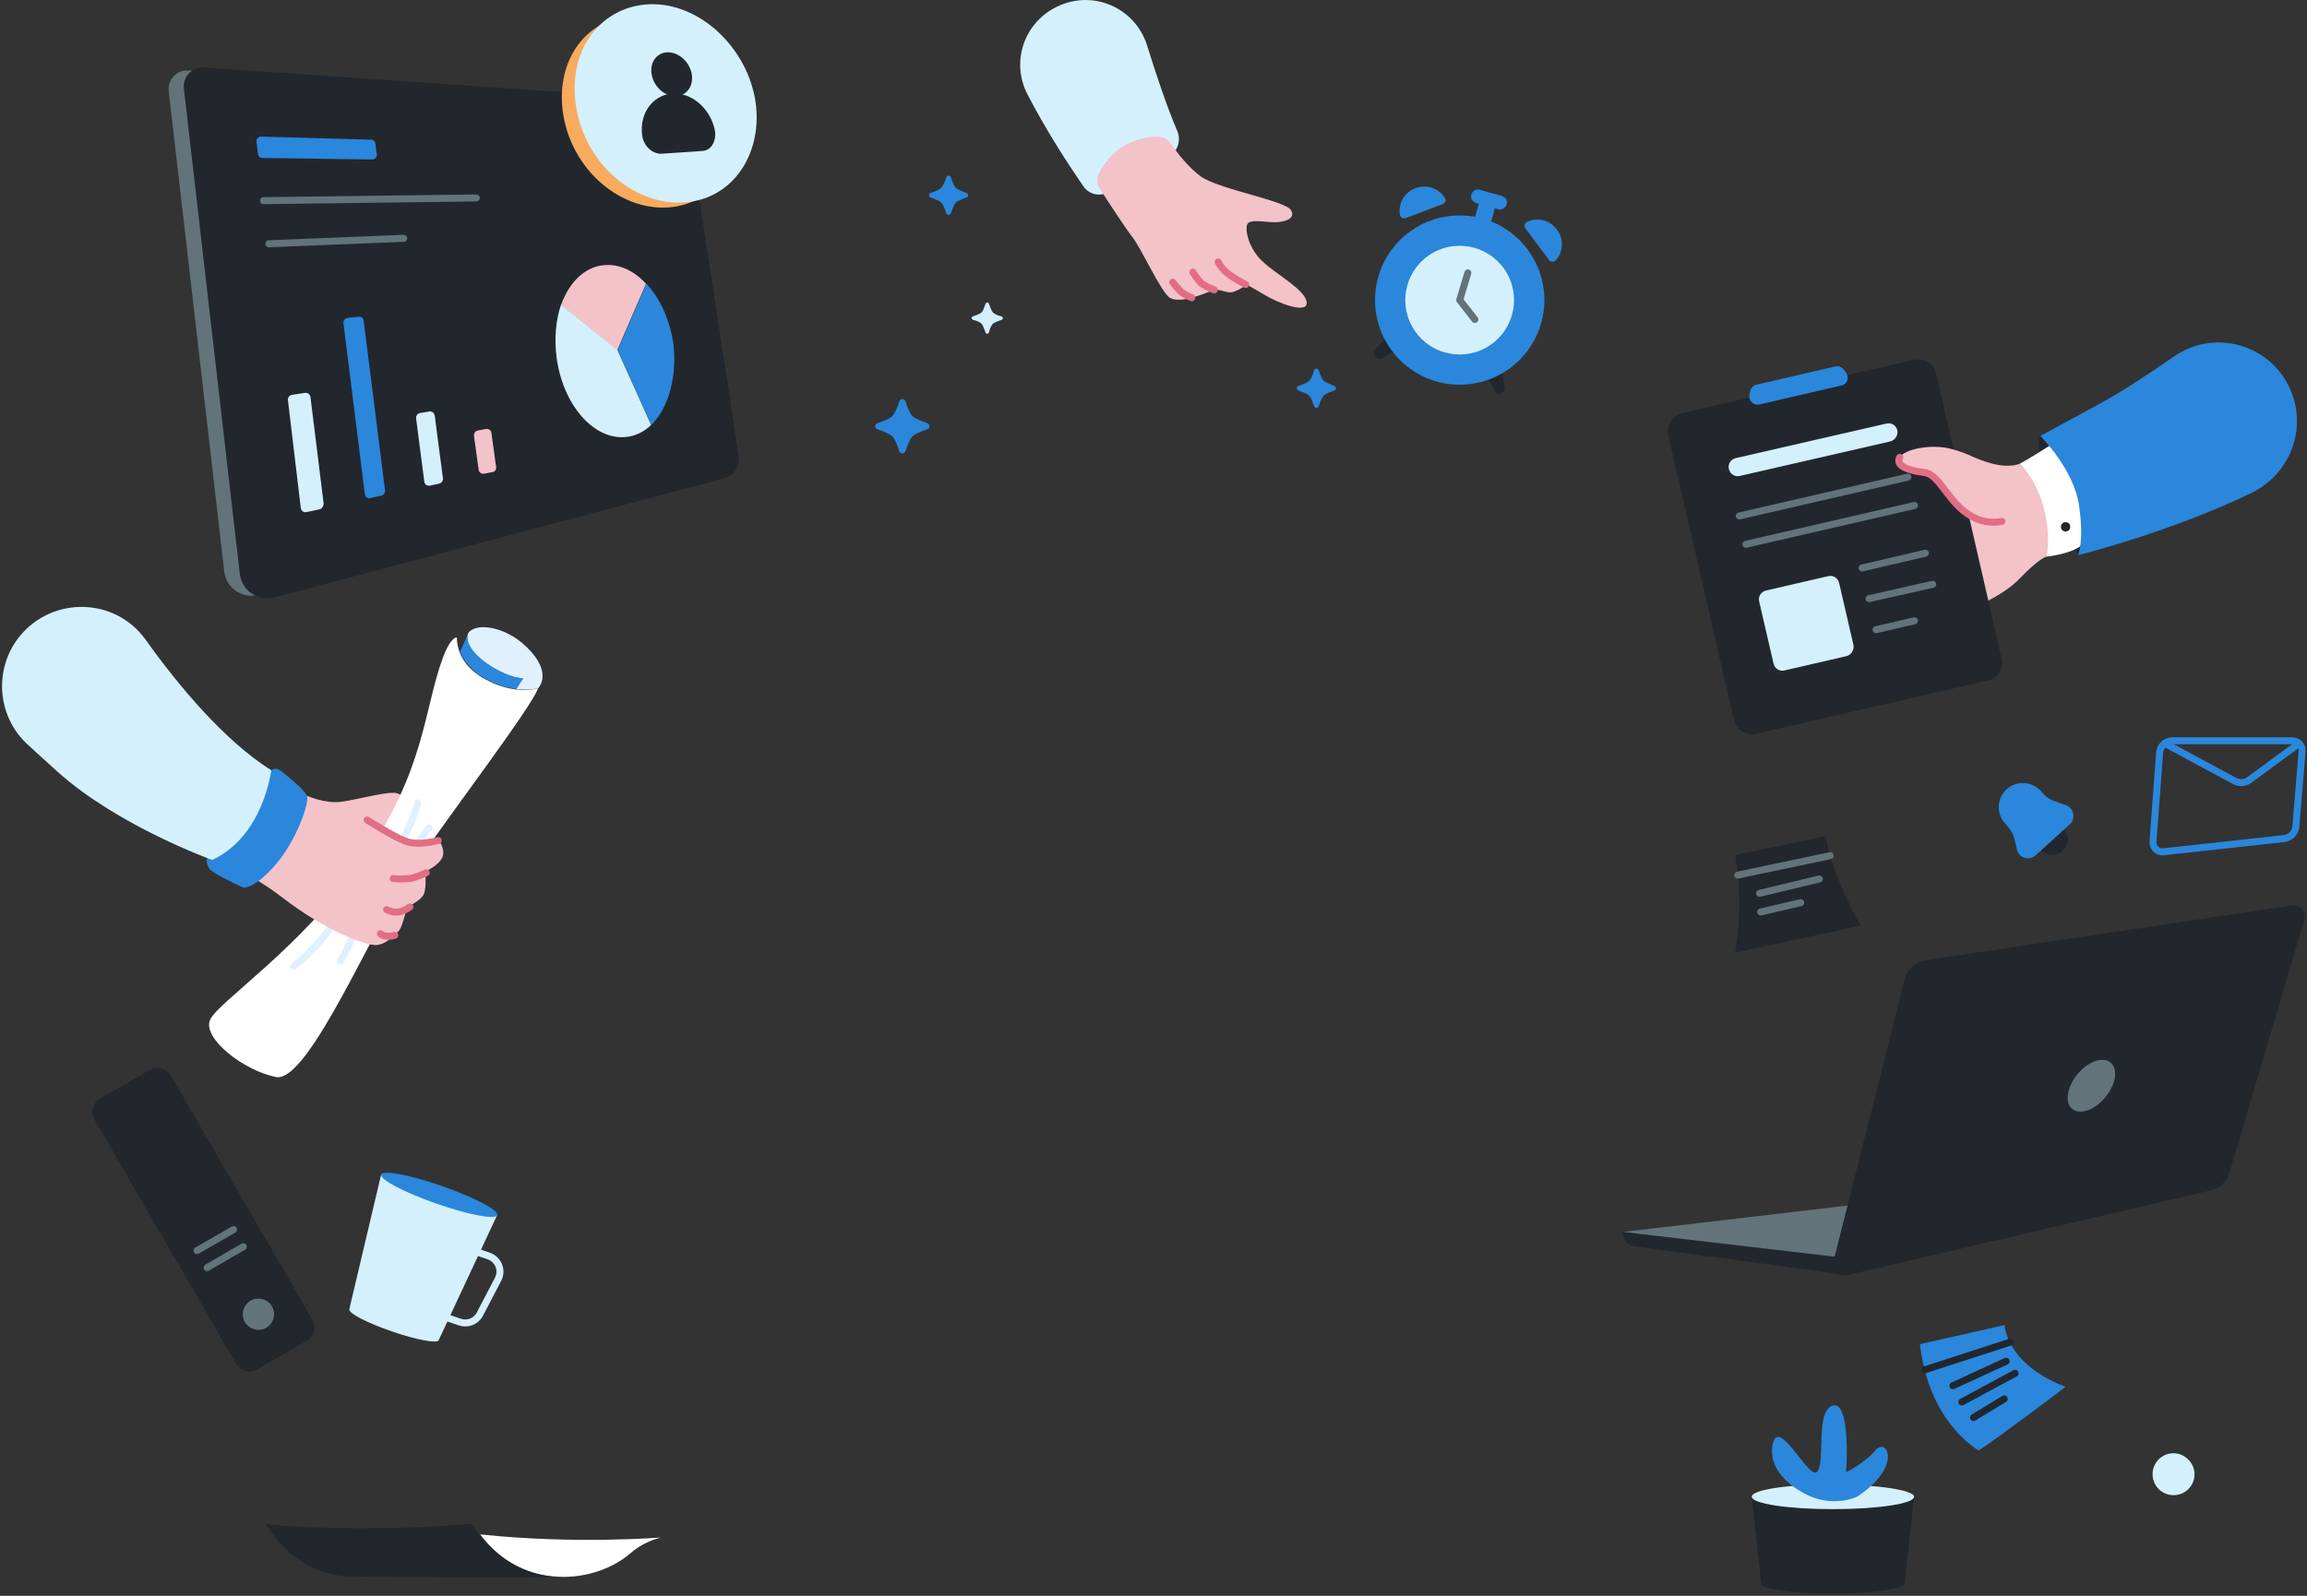 <svg version="1.2" baseProfile="tiny-ps" xmlns="http://www.w3.org/2000/svg" viewBox="0 0 594 411" width="594" height="411">
	<rect x="0" y="0" width="594" height="411" fill="#333333" stroke="none"/>
	<title>Folder 9</title>
	<style>
		tspan { white-space:pre }
		.shp0 { fill: #e0f0ff } 
		.shp1 { fill: #2a87db } 
		.shp2 { fill: #f4c2c9 } 
		.shp3 { fill: #ffffff } 
		.shp4 { fill: none;stroke: #e0f0ff;stroke-linecap:round;stroke-linejoin:round;stroke-width: 1.8 } 
		.shp5 { fill: none;stroke: #e26e85;stroke-linecap:round;stroke-linejoin:round;stroke-width: 1.8 } 
		.shp6 { fill: #d4f0fc } 
		.shp7 { fill: #22272e } 
		.shp8 { fill: #63737a } 
		.shp9 { fill: none;stroke: #63737a;stroke-linecap:round;stroke-linejoin:round;stroke-width: 1.8 } 
		.shp10 { fill: none;stroke: #d4f0fc;stroke-linecap:round;stroke-linejoin:round;stroke-width: 1.8 } 
		.shp11 { fill: none;stroke: #2a87db;stroke-linecap:round;stroke-linejoin:round;stroke-width: 1.8 } 
		.shp12 { fill: none;stroke: #22272e;stroke-linecap:round;stroke-linejoin:round;stroke-width: 1.8 } 
		.shp13 { fill: #f8ab5d } 
	</style>
	<g id="Folder 9">
		<g id="Folder 8">
			<path id="Layer" class="shp0" d="M138.54 177.28C138.54 177.28 136.34 177.88 132.84 177.48L134.64 174.68C130.74 174.78 121.34 169.68 120.34 164.98C120.24 164.38 120.24 163.78 120.44 163.38L120.44 163.28C121.94 160.28 129.84 160.98 135.64 166.68C142.54 173.38 138.54 177.28 138.54 177.28Z" />
			<path id="Layer" class="shp1" d="M134.74 174.68L132.94 177.48C130.74 177.18 127.94 176.48 124.94 174.78C121.14 172.68 119.34 169.98 118.44 167.88C119.54 165.38 120.34 163.68 120.54 163.28C120.34 163.78 120.34 164.28 120.44 164.88C121.44 169.68 130.84 174.78 134.74 174.68Z" />
			<path id="Layer" class="shp2" d="M79.14 204.98C79.14 204.98 83.74 207.08 88.04 206.48C92.34 205.88 100.74 203.48 102.44 204.38C104.14 205.28 107.04 205.38 106.14 208.28C105.34 211.18 103.54 214.58 99.74 214.78C95.94 215.08 92.14 217.98 85.84 216.18C79.54 214.38 75.84 213.48 75.64 210.98C75.54 208.38 79.14 204.98 79.14 204.98Z" />
			<path id="Layer" class="shp3" d="M138.54 177.28C136.94 181.98 116.04 209.48 106.14 223.88C96.24 238.28 79.44 279.08 71.04 277.38C62.64 275.68 52.24 267.48 54.04 262.78C55.94 258.08 77.14 244.68 93.34 221.58C109.54 198.48 109.14 182.48 114.04 169.38C116.14 163.78 117.64 164.18 117.64 164.18C117.64 164.18 117.54 165.78 118.34 167.98C119.14 170.08 120.94 172.78 124.84 174.88C127.84 176.58 130.64 177.28 132.84 177.58C136.34 177.98 138.54 177.28 138.54 177.28Z" />
			<path id="Layer" class="shp4" d="M102.54 218.68C102.54 218.68 106.54 211.28 107.54 206.78" />
			<path id="Layer" class="shp4" d="M106.34 219.68C106.34 219.68 109.04 214.58 110.44 213.28" />
			<path id="Layer" class="shp4" d="M91.64 239.08C91.64 239.08 89.74 244.08 87.64 247.58" />
			<path id="Layer" class="shp4" d="M86.04 237.68C86.04 237.68 82.34 243.48 75.64 248.88" />
			<path id="Layer" class="shp2" d="M94.54 211.18C94.54 211.18 100.74 215.18 104.24 216.58C107.84 217.98 112.44 216.48 112.84 216.48C113.24 216.48 115.14 219.48 113.44 221.58C111.74 223.68 109.84 223.98 109.64 224.68C109.44 225.38 109.94 229.38 108.84 230.78C107.84 232.18 105.64 232.98 104.94 233.88C104.34 234.78 103.54 239.28 102.44 239.98C101.34 240.68 99.94 242.98 97.14 243.38C94.34 243.78 83.34 239.38 73.14 231.48C66.64 226.48 62.44 224.68 62.44 224.68C62.44 224.68 66.94 204.98 75.14 206.78C83.44 208.58 94.54 211.18 94.54 211.18Z" />
			<path id="Layer" class="shp5" d="M94.54 211.18C94.54 211.18 100.74 215.18 104.24 216.58C107.84 217.98 112.44 216.48 112.84 216.48" />
			<path id="Layer" class="shp1" d="M69.84 198.38C69.84 198.38 70.94 197.48 72.24 198.48C73.54 199.48 78.44 203.38 79.04 204.98C79.74 206.58 76.34 216.48 71.04 222.58C65.84 228.68 62.94 228.68 62.64 228.58C62.34 228.48 54.94 225.08 53.94 223.78C52.94 222.48 53.34 221.08 53.34 221.08C53.34 221.08 67.44 198.28 69.84 198.38Z" />
			<path id="Layer" class="shp6" d="M5.14 163.78C-1.66 172.08 -0.86 184.38 7.04 191.68C9.34 193.78 11.94 196.18 14.84 198.78C30.44 212.78 54.64 221.48 54.64 221.48C67.84 215.38 69.84 198.38 69.84 198.38C57.94 190.88 46.14 176.88 37.44 164.68C29.64 153.88 13.64 153.48 5.14 163.78Z" />
			<path id="Layer" class="shp5" d="M109.74 224.78C109.74 224.78 107.04 226.08 105.34 226.28C103.64 226.48 101.24 226.28 101.24 226.28" />
			<path id="Layer" class="shp5" d="M105.54 233.58C105.54 233.58 104.34 234.58 102.64 234.88C100.94 235.08 99.54 234.28 99.54 234.28" />
			<path id="Layer" class="shp5" d="M101.64 240.88C101.64 240.88 99.24 241.68 97.94 240.48" />
		</g>
		<g id="Folder 6">
			<path id="Layer" class="shp7" d="M78.94 345.38L66.24 352.68C64.34 353.78 61.84 353.18 60.74 351.18L24.34 288.38C23.24 286.48 23.84 283.98 25.84 282.88L38.54 275.58C40.44 274.48 42.94 275.08 44.04 277.08L80.44 339.88C81.54 341.78 80.84 344.28 78.94 345.38Z" />
			<path id="Layer" class="shp8" d="M70.04 336.48C68.94 334.58 66.44 333.88 64.54 334.98C62.64 336.08 61.94 338.58 63.04 340.48C64.14 342.38 66.64 343.08 68.54 341.98C70.44 340.88 71.14 338.48 70.04 336.48Z" />
			<path id="Layer" class="shp9" d="M53.34 326.48L62.64 321.08" />
			<path id="Layer" class="shp9" d="M50.74 322.08L60.14 316.68" />
			<path id="Layer" class="shp6" d="M98.14 302.48L89.94 337.18C89.64 338.18 94.44 340.68 100.84 342.88C107.14 345.08 112.64 346.08 112.94 345.18L128.04 312.88L98.14 302.48Z" />
			<path id="Layer" class="shp10" d="M120.24 321.58L125.84 323.48C128.34 324.38 129.44 327.18 128.24 329.48L123.54 338.48C122.54 340.38 120.34 341.18 118.34 340.48L112.24 338.38" />
			<path id="Layer" class="shp1" d="M128.04 312.98C127.64 314.18 120.54 312.88 112.34 309.98C104.04 307.08 97.74 303.78 98.14 302.48C98.54 301.28 105.64 302.58 113.84 305.48C122.14 308.38 128.44 311.68 128.04 312.98Z" />
		</g>
		<g id="Folder 3">
			<path id="Layer" class="shp8" d="M417.84 317.28L488.54 308.98L487.34 321.78L473.44 323.78L472.04 326.38L417.84 317.28Z" />
			<path id="Layer" class="shp7" d="M472.04 324.98L490.44 252.08C491.04 249.58 493.24 247.58 495.74 247.28L590.24 233.18C592.24 232.88 593.94 234.78 593.34 236.78L574.04 302.08C573.34 304.28 571.54 306.08 569.24 306.58L475.34 328.48C473.34 328.88 471.54 327.08 472.04 324.98Z" />
			<path id="Layer" class="shp8" d="M544.34 278.38C543.34 281.98 540.04 285.48 536.74 286.18C533.54 286.88 531.64 284.48 532.64 280.88C533.64 277.28 536.94 273.78 540.24 273.08C543.44 272.38 545.34 274.78 544.34 278.38Z" />
			<path id="Layer" class="shp7" d="M473.44 328.18C473.14 327.98 432.14 322.58 420.74 320.98C419.04 320.78 417.84 319.38 417.84 317.68L417.84 317.28L473.44 323.78L473.44 328.18Z" />
			<path id="Layer" class="shp11" d="M559.44 190.78L590.24 190.78C591.64 190.78 592.84 191.98 592.74 193.48L591.14 212.78C591.04 214.48 589.74 215.78 588.04 215.98L557.04 219.38C555.54 219.58 554.24 218.28 554.34 216.78L556.04 194.08C556.04 192.18 557.64 190.78 559.44 190.78Z" />
			<path id="Layer" class="shp11" d="M557.44 191.48L575.44 201.18C576.64 201.78 578.04 201.68 579.14 200.88L591.94 191.48" />
			<path id="Layer" class="shp7" d="M531.34 213.58C529.84 211.98 527.34 211.88 525.74 213.28C524.14 214.78 524.04 217.28 525.44 218.88C526.84 220.48 529.44 220.58 531.04 219.18C532.74 217.68 532.84 215.18 531.34 213.58Z" />
			<path id="Layer" class="shp1" d="M526.14 204.48L525.44 203.68C523.14 201.18 519.24 200.98 516.64 203.28C514.14 205.58 513.94 209.48 516.24 212.08L516.94 212.88C517.74 213.78 518.34 214.78 518.64 215.98C518.84 216.88 519.14 217.88 519.34 218.88C519.84 220.98 522.44 221.78 524.14 220.28L528.54 216.28L532.94 212.28C534.54 210.78 534.04 208.18 531.94 207.38C530.94 207.08 530.04 206.68 529.14 206.38C527.94 205.98 526.94 205.38 526.14 204.48Z" />
			<path id="Layer" class="shp7" d="M446.74 220.18C446.74 220.18 449.14 231.58 446.74 245.38L479.14 238.38C479.14 238.38 471.94 226.38 470.04 215.38L446.74 220.18Z" />
			<path id="Layer" class="shp9" d="M447.44 225.38L471.24 220.38" />
			<path id="Layer" class="shp9" d="M453.04 230.08L468.44 226.38" />
			<path id="Layer" class="shp9" d="M453.34 234.88L463.64 232.48" />
		</g>
		<g id="Folder 4">
			<path id="Layer" class="shp1" d="M494.34 346.18L516.14 341.28C516.14 341.28 516.44 351.28 531.84 357.18C531.84 357.18 514.74 370.18 509.44 373.58C509.54 373.48 496.74 366.88 494.34 346.18Z" />
			<path id="Layer" class="shp12" d="M495.64 352.78L517.54 345.68" />
			<path id="Layer" class="shp12" d="M502.84 356.88L516.54 350.58" />
			<path id="Layer" class="shp12" d="M505.14 361.08L518.84 353.68" />
			<path id="Layer" class="shp12" d="M508.14 365.08L516.04 360.28" />
			<path id="Layer" class="shp7" d="M451.04 385.48L453.44 407.68C453.44 409.28 461.74 410.48 471.94 410.48C482.14 410.48 490.44 409.18 490.44 407.68L492.84 385.48L451.04 385.48Z" />
			<path id="Layer" class="shp6" d="M492.84 385.48C492.84 387.28 483.44 388.68 471.94 388.68C460.44 388.68 451.04 387.28 451.04 385.48C451.04 383.68 460.44 382.28 471.94 382.28C483.54 382.38 492.84 383.78 492.84 385.48Z" />
			<path id="Layer" class="shp1" d="M466.34 385.48C466.34 385.48 455.14 381.08 456.34 372.48C457.64 363.78 465.84 381.68 467.94 378.98C470.04 376.28 467.34 363.18 471.94 361.98C476.64 360.88 475.34 379.18 475.34 379.18C475.34 379.18 480.04 376.88 482.94 373.48C485.84 370.08 490.04 377.68 478.14 385.48C478.04 385.48 472.94 388.08 466.34 385.48Z" />
			<path id="Layer" class="shp6" d="M565.04 379.68C565.04 382.68 562.64 385.08 559.64 385.08C556.64 385.08 554.24 382.68 554.24 379.68C554.24 376.68 556.64 374.28 559.64 374.28C562.54 374.28 565.04 376.78 565.04 379.68Z" />
		</g>
		<g id="Folder 5">
			<path id="Layer" class="shp3" d="M170.14 395.98C167.44 396.68 164.64 397.98 162.14 400.18C157.84 403.88 150.94 406.48 143.64 406.08C136.64 405.78 129.24 402.68 123.64 395.18C147.94 397.78 170.14 395.98 170.14 395.98Z" />
			<path id="Layer" class="shp7" d="M143.54 406.18C125.94 406.48 101.34 406.18 93.74 406.08C84.94 406.78 75.04 403.38 68.44 392.48C68.44 392.48 74.94 393.48 91.64 393.58C108.34 393.68 121.64 392.48 121.64 392.48C122.24 393.48 122.84 394.38 123.44 395.28C129.14 402.68 136.54 405.78 143.54 406.18Z" />
		</g>
		<g id="hand">
			<path id="Layer" class="shp7" d="M525.34 112.18C525.34 112.18 523.94 113.58 526.54 124.18C529.14 134.78 535.04 142.88 535.04 142.88C535.04 142.88 542.64 136.48 540.34 125.48C538.14 114.48 525.34 112.18 525.34 112.18Z" />
			<path id="Layer" class="shp2" d="M526.84 143.38C526.84 143.38 524.84 143.98 520.14 148.88C515.44 153.78 508.54 156.28 500.34 159.98C492.14 163.68 488.14 146.48 490.24 137.78C492.24 129.08 501.24 123.08 501.24 123.08L518.74 125.48C518.74 125.48 524.54 118.58 526.84 123.08C529.04 127.58 528.84 137.68 526.84 143.38Z" />
			<path id="Layer" class="shp7" d="M511.84 175.28L452.24 188.98C449.64 189.58 447.04 187.98 446.44 185.38L429.54 112.18C428.94 109.58 430.54 106.98 433.14 106.38L492.74 92.68C495.34 92.08 497.94 93.68 498.54 96.28L515.34 169.48C516.04 172.08 514.44 174.68 511.84 175.28Z" />
			<path id="Layer" class="shp6" d="M486.74 113.68L447.94 122.58C446.64 122.88 445.44 122.08 445.14 120.78C444.84 119.48 445.64 118.28 446.94 117.98L485.74 109.08C487.04 108.78 488.24 109.58 488.54 110.88C488.74 112.08 487.94 113.38 486.74 113.68Z" />
			<path id="Layer" class="shp9" d="M447.84 132.88L491.24 122.88" />
			<path id="Layer" class="shp9" d="M449.54 140.18L492.94 130.18" />
			<path id="Layer" class="shp6" d="M475.44 168.98L459.44 172.68C458.14 172.98 456.94 172.18 456.64 170.88L452.94 154.88C452.64 153.58 453.44 152.38 454.74 152.08L470.74 148.38C472.04 148.08 473.24 148.88 473.54 150.18L477.24 166.18C477.44 167.38 476.64 168.68 475.44 168.98Z" />
			<path id="Layer" class="shp9" d="M479.44 146.28L495.74 142.48" />
			<path id="Layer" class="shp9" d="M481.24 154.18L497.64 150.48" />
			<path id="Layer" class="shp9" d="M483.04 162.18L492.94 159.88" />
			<path id="Layer" class="shp1" d="M474.14 99.28L452.94 104.18C451.44 104.48 450.14 103.18 450.44 101.68L450.64 100.68C450.84 99.88 451.44 99.28 452.24 99.08L472.54 94.38C473.34 94.18 474.14 94.48 474.64 95.08L475.24 95.88C476.24 97.18 475.64 98.98 474.14 99.28Z" />
			<path id="Layer" class="shp2" d="M520.14 119.38C520.14 119.38 517.64 120.68 512.84 119.38C508.04 118.08 507.24 116.88 502.24 115.58C497.24 114.28 490.34 115.68 489.14 117.78C487.94 119.88 491.14 121.18 495.44 121.68C499.74 122.18 501.74 130.38 508.64 133.48C520.14 138.58 530.34 122.98 520.14 119.38Z" />
			<path id="Layer" class="shp5" d="M489.14 117.78C487.94 119.88 491.14 121.18 495.44 121.68C499.74 122.18 501.74 130.38 508.64 133.48C511.04 134.58 513.34 134.68 515.44 134.28" />
			<path id="Layer" class="shp3" d="M527.74 114.78C527.74 114.78 522.44 118.18 520.14 119.38C520.14 119.38 524.64 123.78 526.44 131.68C528.24 139.58 526.84 143.38 526.84 143.38C526.84 143.38 532.74 142.78 535.64 140.68C535.64 140.68 538.44 136.08 536.14 127.08C533.84 118.08 527.74 114.78 527.74 114.78Z" />
			<path id="Layer" class="shp1" d="M590.54 102.58C586.54 89.38 570.94 83.98 559.64 91.88C553.04 96.48 546.14 100.98 540.64 103.98C525.34 112.28 525.34 112.28 525.34 112.28C525.34 112.28 534.04 120.88 535.34 130.38C536.64 139.88 535.04 142.98 535.04 142.98C535.04 142.98 558.94 137.08 580.04 126.78C588.94 122.28 593.44 112.08 590.54 102.58Z" />
			<path id="Layer" class="shp7" d="M533.04 135.68C533.04 134.98 532.54 134.48 531.84 134.48C531.14 134.48 530.64 134.98 530.64 135.68C530.64 136.38 531.14 136.88 531.84 136.88C532.54 136.88 533.04 136.38 533.04 135.68Z" />
		</g>
		<g id="Folder 2">
			<path id="Layer" class="shp6" d="M264.54 24.28C269.34 33.58 275.34 42.78 278.94 47.98C280.54 50.28 283.64 50.78 285.84 49.18C290.34 45.98 296.34 42.78 300.54 40.68C303.04 39.38 304.24 36.38 303.14 33.78C300.44 27.48 297.64 19.08 295.34 11.68C292.24 1.88 281.24 -2.82 272.04 1.78C263.64 5.88 260.24 15.98 264.54 24.28Z" />
			<path id="Layer" class="shp2" d="M297.74 35.18C299.24 35.18 300.64 35.78 301.44 36.98C303.04 39.28 306.04 43.18 309.24 45.48C313.94 48.78 331.04 51.68 332.44 54.18C333.84 56.68 329.74 57.48 326.94 57.18C324.04 56.98 321.74 56.58 321.14 57.78C320.54 58.98 321.34 63.98 325.24 67.48C329.04 70.98 336.14 74.68 336.44 77.88C336.74 81.08 328.84 77.98 325.34 75.78C321.74 73.68 320.84 73.18 320.84 73.18C320.84 73.18 320.34 74.18 317.54 75.18C315.94 75.68 314.24 74.38 312.74 74.68C311.24 74.98 304.54 78.38 301.34 76.78C299.04 75.58 293.94 63.98 291.44 60.88C289.64 58.58 285.34 51.98 283.24 48.68C282.34 47.38 282.34 45.58 283.14 44.28C284.84 40.98 289.24 35.48 297.74 35.18Z" />
			<path id="Layer" class="shp1" d="M231.54 103.38C231.84 102.58 232.84 102.58 233.14 103.38C233.64 104.88 234.24 106.48 234.94 107.18C235.54 107.78 237.24 108.48 238.74 108.98C239.54 109.28 239.54 110.28 238.74 110.58C237.24 111.08 235.64 111.68 234.94 112.38C234.34 112.98 233.64 114.68 233.14 116.18C232.84 116.98 231.84 116.98 231.54 116.18C231.04 114.68 230.44 113.08 229.74 112.38C229.14 111.78 227.44 111.08 225.94 110.58C225.14 110.28 225.14 109.28 225.94 108.98C227.44 108.48 229.04 107.88 229.74 107.18C230.44 106.48 231.04 104.88 231.54 103.38Z" />
			<path id="Layer" class="shp5" d="M320.74 73.28C320.74 73.28 316.84 71.28 315.24 69.68C314.34 68.78 313.64 67.48 313.64 67.48" />
			<path id="Layer" class="shp5" d="M312.64 74.68C312.64 74.68 310.24 73.68 309.34 72.98C308.44 72.18 307.14 70.08 307.14 70.08" />
			<path id="Layer" class="shp5" d="M306.84 76.68C306.84 76.68 305.04 75.98 304.04 75.08C303.34 74.48 301.94 72.68 301.94 72.68" />
			<path id="Layer" class="shp1" d="M243.64 45.68C243.84 45.08 244.64 45.08 244.84 45.68C245.24 46.78 245.64 47.98 246.14 48.38C246.64 48.88 247.74 49.28 248.84 49.68C249.44 49.88 249.44 50.68 248.84 50.88C247.74 51.28 246.54 51.68 246.14 52.18C245.64 52.68 245.24 53.78 244.84 54.88C244.64 55.48 243.84 55.48 243.64 54.88C243.24 53.78 242.84 52.58 242.34 52.18C241.84 51.68 240.74 51.28 239.64 50.88C239.04 50.68 239.04 49.88 239.64 49.68C240.74 49.28 241.94 48.88 242.34 48.38C242.84 47.88 243.34 46.68 243.64 45.68Z" />
			<path id="Layer" class="shp1" d="M338.34 95.38C338.54 94.78 339.34 94.78 339.54 95.38C339.94 96.48 340.34 97.68 340.84 98.08C341.34 98.48 342.44 98.98 343.54 99.38C344.14 99.58 344.14 100.38 343.54 100.58C342.44 100.98 341.24 101.38 340.84 101.88C340.34 102.38 339.94 103.48 339.54 104.58C339.34 105.18 338.54 105.18 338.34 104.58C337.94 103.48 337.54 102.28 337.04 101.88C336.54 101.38 335.44 100.98 334.34 100.58C333.74 100.38 333.74 99.58 334.34 99.38C335.44 98.98 336.64 98.58 337.04 98.08C337.54 97.68 338.04 96.48 338.34 95.38Z" />
			<path id="Layer" class="shp6" d="M253.74 78.28C253.94 77.78 254.54 77.78 254.64 78.28C254.94 79.18 255.34 80.08 255.64 80.48C256.04 80.88 256.94 81.28 257.84 81.48C258.34 81.68 258.34 82.28 257.84 82.38C256.94 82.68 256.04 83.08 255.64 83.38C255.24 83.78 254.84 84.68 254.64 85.58C254.44 86.08 253.84 86.08 253.74 85.58C253.44 84.68 253.04 83.78 252.74 83.38C252.34 82.98 251.44 82.58 250.54 82.38C250.04 82.18 250.04 81.58 250.54 81.48C251.44 81.18 252.34 80.78 252.74 80.48C253.04 80.18 253.44 79.18 253.74 78.28Z" />
			<path id="Layer" class="shp7" d="M357.34 86.48L354.14 89.98C353.64 90.48 353.64 91.38 354.14 91.98C354.64 92.48 355.34 92.58 355.94 92.28L359.74 89.98L357.34 86.48Z" />
			<path id="Layer" class="shp7" d="M386.54 94.98L387.44 99.68C387.54 100.38 387.14 101.18 386.44 101.38C385.74 101.58 385.04 101.28 384.74 100.58L382.74 96.58L386.54 94.98Z" />
			<path id="Layer" class="shp1" d="M375.84 99.08C387.88 99.08 397.64 89.32 397.64 77.28C397.64 65.24 387.88 55.48 375.84 55.48C363.8 55.48 354.04 65.24 354.04 77.28C354.04 89.32 363.8 99.08 375.84 99.08Z" />
			<path id="Layer" class="shp6" d="M382.57 89.57C389.35 85.84 391.82 77.33 388.1 70.55C384.37 63.78 375.86 61.31 369.08 65.03C362.31 68.75 359.83 77.27 363.56 84.04C367.28 90.82 375.8 93.29 382.57 89.57Z" />
			<path id="Layer" class="shp9" d="M379.74 82.28L375.84 77.28L377.94 70.28" />
			<path id="Layer" class="shp1" d="M361.94 56.18C361.34 56.38 360.64 56.08 360.44 55.38C359.94 52.48 361.54 49.58 364.44 48.48C367.34 47.38 370.44 48.48 372.04 50.98C372.44 51.58 372.14 52.28 371.44 52.58L361.94 56.18Z" />
			<path id="Layer" class="shp1" d="M398.84 66.98C399.24 67.48 400.04 67.58 400.54 67.08C402.54 64.88 402.74 61.58 400.84 59.08C398.94 56.58 395.74 55.88 393.14 57.18C392.54 57.48 392.34 58.28 392.74 58.78L398.84 66.98Z" />
			<path id="Layer" class="shp1" d="M385.74 53.88L380.04 52.28C379.14 51.98 378.54 51.08 378.84 50.08C379.14 49.18 380.04 48.58 381.04 48.88L386.74 50.48C387.64 50.78 388.24 51.68 387.94 52.68C387.64 53.58 386.64 54.18 385.74 53.88Z" />
			<path id="Layer" class="shp1" d="M381.09 51.41L379.52 56.79L383.65 57.99L385.22 52.61L381.09 51.41Z" />
		</g>
		<g id="Folder 7">
			<path id="Layer" class="shp8" d="M181.24 122.78L66.54 153.18C62.34 154.28 58.24 151.48 57.74 147.18L43.44 23.48C43.14 20.48 45.54 17.88 48.54 18.18L165.14 26.28C168.44 26.48 171.14 28.98 171.64 32.28L184.64 117.48C185.14 119.78 183.54 122.18 181.24 122.78Z" />
			<path id="Layer" class="shp7" d="M186.54 123.18L70.64 153.88C66.44 154.98 62.24 152.08 61.74 147.78L47.34 22.78C47.04 19.78 49.44 17.18 52.54 17.38L170.44 25.48C173.74 25.68 176.54 28.18 177.04 31.48L190.24 117.58C190.44 120.18 188.94 122.48 186.54 123.18Z" />
			<path id="Layer" class="shp1" d="M95.84 41.08L67.54 40.68C66.94 40.68 66.54 40.28 66.44 39.68L66.04 36.48C65.94 35.78 66.54 35.18 67.14 35.18L95.54 35.98C96.14 35.98 96.54 36.38 96.64 36.98L97.04 39.88C97.04 40.48 96.54 41.08 95.84 41.08Z" />
			<path id="Layer" class="shp9" d="M67.84 51.68L122.64 50.98" />
			<path id="Layer" class="shp9" d="M69.24 62.78L103.94 61.38" />
			<path id="Layer" class="shp6" d="M82.24 131.18L78.94 131.88C78.24 132.08 77.54 131.58 77.44 130.78L74.14 103.08C74.04 102.38 74.54 101.78 75.24 101.68L78.54 101.18C79.24 101.08 79.84 101.58 79.94 102.28L83.34 129.78C83.24 130.48 82.84 131.08 82.24 131.18Z" />
			<path id="Layer" class="shp1" d="M93.94 127.28L88.44 83.28C88.34 82.58 88.84 81.98 89.54 81.88L92.34 81.58C93.04 81.48 93.64 81.98 93.64 82.68L99.14 126.28C99.24 126.88 98.84 127.48 98.14 127.68L95.24 128.28C94.74 128.48 94.04 127.98 93.94 127.28Z" />
			<path id="Layer" class="shp6" d="M109.24 123.98L107.14 107.78C107.04 107.08 107.54 106.48 108.14 106.38L110.54 105.98C111.24 105.88 111.84 106.38 111.94 107.08L114.04 123.18C114.14 123.78 113.74 124.38 113.04 124.58L110.64 125.08C109.94 125.18 109.24 124.68 109.24 123.98Z" />
			<path id="Layer" class="shp2" d="M126.84 121.58L124.74 121.98C124.04 122.18 123.34 121.68 123.24 120.98L122.04 112.28C121.94 111.58 122.44 110.98 123.04 110.88L125.14 110.48C125.84 110.38 126.54 110.88 126.54 111.58L127.74 120.28C127.84 120.88 127.44 121.48 126.84 121.58Z" />
			<path id="Layer" class="shp1" d="M167.64 109.48L159.04 90.18L166.44 73.08C169.84 76.68 172.34 82.08 173.34 88.18C174.44 96.88 172.14 105.18 167.64 109.48Z" />
			<path id="Layer" class="shp2" d="M166.34 73.08L158.94 90.18L144.44 78.58C146.54 72.68 150.64 68.58 155.74 68.28C159.54 67.98 163.34 69.78 166.34 73.08Z" />
			<path id="Layer" class="shp6" d="M167.64 109.48C166.04 110.98 164.24 111.98 162.24 112.38C153.84 114.18 145.14 105.18 143.34 92.28C142.64 87.18 143.14 82.38 144.44 78.48L158.94 90.08L167.64 109.48Z" />
			<path id="Layer" class="shp13" d="M189.84 28.38C191.64 40.58 184.84 51.68 173.44 53.28C160.34 55.08 146.64 43.78 144.84 28.18C143.14 12.88 153.84 2.38 166.94 4.18C178.44 5.78 188.14 16.38 189.84 28.38Z" />
			<path id="Layer" class="shp6" d="M194.54 26.28C196.34 38.88 189.44 50.38 177.64 51.98C164.04 53.88 149.94 42.18 148.14 26.08C146.34 10.28 157.44 -0.52 170.94 1.28C182.74 2.98 192.74 13.98 194.54 26.28Z" />
			<path id="Layer" class="shp7" d="M178.14 19.28C178.54 22.38 176.64 24.78 173.84 24.78C170.94 24.78 168.14 22.08 167.74 18.88C167.34 15.68 169.44 13.28 172.34 13.48C175.14 13.68 177.74 16.28 178.14 19.28Z" />
			<path id="Layer" class="shp7" d="M180.84 38.88L170.54 39.58C168.04 39.78 165.74 37.68 165.34 34.88C164.54 28.78 168.54 23.98 173.84 24.08C178.84 24.18 183.34 28.68 184.14 34.08C184.34 36.68 182.94 38.78 180.84 38.88Z" />
		</g>
	</g>
</svg>